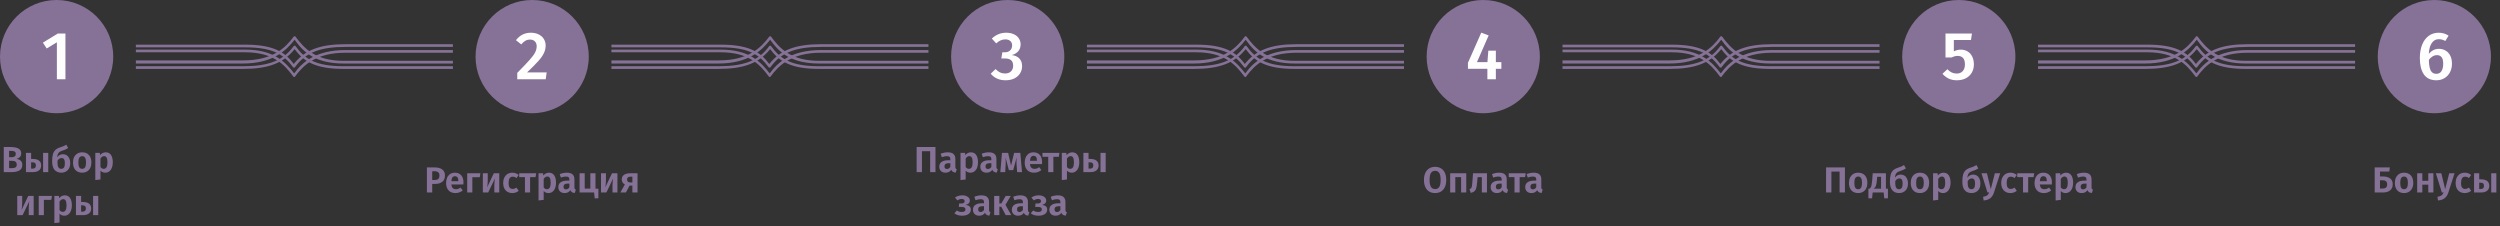 <svg width="1104" height="100" viewBox="0 0 1104 100" fill="none" xmlns="http://www.w3.org/2000/svg">
<rect x="0" y="0" width="1104" height="100" fill="#333333" stroke="none"/>
<circle cx="25" cy="25" r="25" fill="#867197"/>
<path d="M28.897 14.81V35H25.117V18.68L20.617 21.41L18.937 18.83L25.507 14.81H28.897Z" fill="#FEFEFE"/>
<circle cx="235" cy="25" r="25" fill="#867197"/>
<path d="M234.387 14.45C235.747 14.45 236.917 14.7 237.897 15.2C238.897 15.7 239.657 16.38 240.177 17.24C240.697 18.1 240.957 19.06 240.957 20.12C240.957 21.26 240.707 22.36 240.207 23.42C239.727 24.46 238.917 25.62 237.777 26.9C236.637 28.18 234.967 29.87 232.767 31.97H241.407L240.987 35H228.417V32.18C230.977 29.58 232.807 27.66 233.907 26.42C235.027 25.16 235.817 24.09 236.277 23.21C236.757 22.31 236.997 21.38 236.997 20.42C236.997 19.5 236.727 18.78 236.187 18.26C235.667 17.74 234.967 17.48 234.087 17.48C233.307 17.48 232.617 17.65 232.017 17.99C231.437 18.31 230.827 18.85 230.187 19.61L227.847 17.75C229.547 15.55 231.727 14.45 234.387 14.45Z" fill="#FEFEFE"/>
<circle cx="445" cy="25" r="25" fill="#867197"/>
<path d="M444.314 14.45C445.654 14.45 446.804 14.68 447.764 15.14C448.744 15.6 449.474 16.22 449.954 17C450.454 17.78 450.704 18.64 450.704 19.58C450.704 20.8 450.354 21.82 449.654 22.64C448.954 23.44 447.994 24 446.774 24.32C448.114 24.44 449.214 24.92 450.074 25.76C450.934 26.6 451.364 27.76 451.364 29.24C451.364 30.4 451.064 31.45 450.464 32.39C449.884 33.33 449.044 34.08 447.944 34.64C446.844 35.18 445.544 35.45 444.044 35.45C441.284 35.45 439.104 34.48 437.504 32.54L439.634 30.5C440.314 31.18 440.984 31.68 441.644 32C442.304 32.3 443.034 32.45 443.834 32.45C444.914 32.45 445.774 32.15 446.414 31.55C447.074 30.93 447.404 30.1 447.404 29.06C447.404 27.9 447.094 27.07 446.474 26.57C445.874 26.07 444.974 25.82 443.774 25.82H442.184L442.634 23.09H443.714C444.694 23.09 445.474 22.82 446.054 22.28C446.654 21.74 446.954 20.99 446.954 20.03C446.954 19.21 446.684 18.57 446.144 18.11C445.604 17.63 444.884 17.39 443.984 17.39C443.204 17.39 442.494 17.54 441.854 17.84C441.214 18.12 440.574 18.56 439.934 19.16L437.984 17.03C439.804 15.31 441.914 14.45 444.314 14.45Z" fill="#FEFEFE"/>
<circle cx="655" cy="25" r="25" fill="#867197"/>
<path d="M663.003 27.44V30.38H660.573V35H656.823V30.38H648.243V27.74L654.123 14.42L657.393 15.65L652.233 27.44H656.853L657.243 22.37H660.573V27.44H663.003Z" fill="#FEFEFE"/>
<circle cx="865" cy="25" r="25" fill="#867197"/>
<path d="M870.377 17.66H862.817V22.67C863.817 22.17 864.837 21.92 865.877 21.92C866.997 21.92 867.997 22.18 868.877 22.7C869.757 23.22 870.437 23.97 870.917 24.95C871.417 25.93 871.667 27.09 871.667 28.43C871.667 29.81 871.357 31.03 870.737 32.09C870.117 33.15 869.237 33.98 868.097 34.58C866.957 35.16 865.637 35.45 864.137 35.45C862.797 35.45 861.607 35.21 860.567 34.73C859.547 34.23 858.617 33.52 857.777 32.6L859.967 30.56C861.127 31.84 862.487 32.48 864.047 32.48C865.187 32.48 866.077 32.13 866.717 31.43C867.377 30.73 867.707 29.73 867.707 28.43C867.707 25.93 866.627 24.68 864.467 24.68C864.007 24.68 863.577 24.74 863.177 24.86C862.777 24.96 862.337 25.13 861.857 25.37H859.127V14.81H870.827L870.377 17.66Z" fill="#FEFEFE"/>
<circle cx="1075" cy="25" r="25" fill="#867197"/>
<path d="M1077.09 21.56C1078.15 21.56 1079.11 21.82 1079.97 22.34C1080.85 22.84 1081.54 23.59 1082.04 24.59C1082.54 25.57 1082.79 26.75 1082.79 28.13C1082.79 29.53 1082.5 30.79 1081.92 31.91C1081.34 33.01 1080.52 33.88 1079.46 34.52C1078.42 35.14 1077.23 35.45 1075.89 35.45C1073.41 35.45 1071.57 34.58 1070.37 32.84C1069.19 31.1 1068.6 28.71 1068.6 25.67C1068.6 23.43 1068.93 21.47 1069.59 19.79C1070.27 18.09 1071.23 16.78 1072.47 15.86C1073.73 14.92 1075.2 14.45 1076.88 14.45C1078.54 14.45 1080.01 14.88 1081.29 15.74L1079.85 18.11C1078.93 17.57 1077.96 17.3 1076.94 17.3C1075.66 17.3 1074.63 17.88 1073.85 19.04C1073.09 20.18 1072.66 21.76 1072.56 23.78C1073.78 22.3 1075.29 21.56 1077.09 21.56ZM1075.89 32.6C1076.89 32.6 1077.64 32.21 1078.14 31.43C1078.66 30.63 1078.92 29.55 1078.92 28.19C1078.92 26.81 1078.68 25.83 1078.2 25.25C1077.74 24.65 1077.06 24.35 1076.16 24.35C1075.48 24.35 1074.83 24.54 1074.21 24.92C1073.61 25.28 1073.07 25.78 1072.59 26.42C1072.63 28.6 1072.9 30.18 1073.4 31.16C1073.92 32.12 1074.75 32.6 1075.89 32.6Z" fill="#FEFEFE"/>
<path d="M7.332 70.144C8.079 70.283 8.681 70.555 9.14 70.96C9.609 71.355 9.844 71.963 9.844 72.784C9.844 73.947 9.428 74.773 8.596 75.264C7.764 75.755 6.607 76 5.124 76H1.668V64.928H4.692C6.207 64.928 7.364 65.152 8.164 65.6C8.964 66.048 9.364 66.768 9.364 67.76C9.364 68.411 9.167 68.939 8.772 69.344C8.388 69.739 7.908 70.005 7.332 70.144ZM4.02 66.624V69.424H5.172C5.748 69.424 6.191 69.307 6.5 69.072C6.809 68.827 6.964 68.459 6.964 67.968C6.964 67.477 6.799 67.131 6.468 66.928C6.137 66.725 5.62 66.624 4.916 66.624H4.02ZM5.14 74.256C5.876 74.256 6.436 74.149 6.82 73.936C7.204 73.712 7.396 73.296 7.396 72.688C7.396 71.579 6.713 71.024 5.348 71.024H4.02V74.256H5.14ZM14.296 70.176C15.64 70.176 16.621 70.427 17.24 70.928C17.869 71.419 18.184 72.139 18.184 73.088C18.184 74.037 17.853 74.763 17.192 75.264C16.541 75.755 15.693 76 14.648 76H11.464V67.52H13.736V70.176H14.296ZM19.032 67.52H21.304V76H19.032V67.52ZM14.424 74.464C15.373 74.464 15.848 73.995 15.848 73.056C15.848 72.587 15.73 72.24 15.496 72.016C15.261 71.792 14.856 71.68 14.28 71.68H13.736V74.464H14.424ZM27.83 68.096C28.438 68.096 28.982 68.251 29.462 68.56C29.942 68.869 30.32 69.323 30.598 69.92C30.875 70.507 31.014 71.205 31.014 72.016C31.014 72.891 30.849 73.648 30.518 74.288C30.187 74.917 29.723 75.403 29.126 75.744C28.529 76.085 27.835 76.256 27.046 76.256C25.808 76.256 24.827 75.845 24.102 75.024C23.387 74.192 23.03 72.939 23.03 71.264C23.03 70.037 23.131 69.029 23.334 68.24C23.537 67.451 23.883 66.805 24.374 66.304C24.875 65.792 25.574 65.392 26.47 65.104C27.12 64.901 27.633 64.72 28.006 64.56C28.39 64.389 28.806 64.165 29.254 63.888L30.102 65.376C29.729 65.611 29.334 65.824 28.918 66.016C28.502 66.208 27.995 66.395 27.398 66.576C26.918 66.736 26.534 66.923 26.246 67.136C25.968 67.339 25.744 67.627 25.574 68C25.414 68.363 25.302 68.859 25.238 69.488C25.857 68.56 26.721 68.096 27.83 68.096ZM27.03 74.56C27.531 74.56 27.926 74.379 28.214 74.016C28.502 73.643 28.646 73.003 28.646 72.096C28.646 71.253 28.523 70.661 28.278 70.32C28.043 69.968 27.691 69.792 27.222 69.792C26.859 69.792 26.518 69.893 26.198 70.096C25.878 70.288 25.611 70.581 25.398 70.976V72.048C25.398 72.88 25.542 73.509 25.83 73.936C26.118 74.352 26.518 74.56 27.03 74.56ZM36.313 67.264C37.582 67.264 38.574 67.664 39.289 68.464C40.004 69.253 40.361 70.352 40.361 71.76C40.361 72.656 40.196 73.445 39.865 74.128C39.545 74.8 39.076 75.323 38.457 75.696C37.849 76.069 37.129 76.256 36.297 76.256C35.028 76.256 34.03 75.861 33.305 75.072C32.59 74.272 32.233 73.168 32.233 71.76C32.233 70.864 32.393 70.08 32.713 69.408C33.044 68.725 33.513 68.197 34.121 67.824C34.74 67.451 35.47 67.264 36.313 67.264ZM36.313 68.96C35.737 68.96 35.305 69.189 35.017 69.648C34.74 70.096 34.601 70.8 34.601 71.76C34.601 72.72 34.74 73.429 35.017 73.888C35.305 74.336 35.732 74.56 36.297 74.56C36.862 74.56 37.284 74.336 37.561 73.888C37.849 73.429 37.993 72.72 37.993 71.76C37.993 70.8 37.854 70.096 37.577 69.648C37.3 69.189 36.878 68.96 36.313 68.96ZM46.665 67.264C47.731 67.264 48.521 67.659 49.033 68.448C49.555 69.227 49.817 70.325 49.817 71.744C49.817 72.608 49.683 73.381 49.417 74.064C49.15 74.747 48.761 75.285 48.249 75.68C47.747 76.064 47.15 76.256 46.457 76.256C45.593 76.256 44.894 75.952 44.361 75.344V79.264L42.089 79.52V67.52H44.089L44.201 68.512C44.521 68.096 44.894 67.787 45.321 67.584C45.758 67.371 46.206 67.264 46.665 67.264ZM45.785 74.56C46.894 74.56 47.449 73.627 47.449 71.76C47.449 70.736 47.326 70.011 47.081 69.584C46.835 69.157 46.462 68.944 45.961 68.944C45.641 68.944 45.342 69.045 45.065 69.248C44.798 69.44 44.563 69.701 44.361 70.032V73.728C44.723 74.283 45.198 74.56 45.785 74.56ZM14.868 95H12.692V91.784C12.692 91.176 12.724 90.6 12.788 90.056C12.852 89.512 12.921 89.08 12.996 88.76L9.988 95H7.62V86.52H9.796V89.768C9.796 90.344 9.764 90.915 9.7 91.48C9.647 92.035 9.583 92.461 9.508 92.76L12.468 86.52H14.868V95ZM19.376 95H17.104V86.52H22.928L22.656 88.264H19.376V95ZM28.587 86.264C29.653 86.264 30.443 86.659 30.955 87.448C31.477 88.227 31.739 89.325 31.739 90.744C31.739 91.608 31.605 92.381 31.339 93.064C31.072 93.747 30.683 94.285 30.171 94.68C29.669 95.064 29.072 95.256 28.379 95.256C27.515 95.256 26.816 94.952 26.283 94.344V98.264L24.011 98.52V86.52H26.011L26.123 87.512C26.443 87.096 26.816 86.787 27.243 86.584C27.68 86.371 28.128 86.264 28.587 86.264ZM27.707 93.56C28.816 93.56 29.371 92.627 29.371 90.76C29.371 89.736 29.248 89.011 29.003 88.584C28.757 88.157 28.384 87.944 27.883 87.944C27.563 87.944 27.264 88.045 26.987 88.248C26.72 88.44 26.485 88.701 26.283 89.032V92.728C26.645 93.283 27.12 93.56 27.707 93.56ZM36.374 89.176C37.718 89.176 38.699 89.427 39.318 89.928C39.947 90.419 40.262 91.139 40.262 92.088C40.262 93.037 39.931 93.763 39.27 94.264C38.619 94.755 37.771 95 36.726 95H33.542V86.52H35.814V89.176H36.374ZM41.11 86.52H43.382V95H41.11V86.52ZM36.502 93.464C37.451 93.464 37.926 92.995 37.926 92.056C37.926 91.587 37.809 91.24 37.574 91.016C37.339 90.792 36.934 90.68 36.358 90.68H35.814V93.464H36.502Z" fill="#867197"/>
<path d="M191.944 73.928C193.384 73.928 194.498 74.227 195.288 74.824C196.088 75.421 196.488 76.312 196.488 77.496C196.488 78.733 196.093 79.667 195.304 80.296C194.514 80.915 193.458 81.224 192.136 81.224H190.872V85H188.52V73.928H191.944ZM191.944 79.496C192.626 79.496 193.149 79.341 193.512 79.032C193.874 78.723 194.056 78.211 194.056 77.496C194.056 76.248 193.341 75.624 191.912 75.624H190.872V79.496H191.944ZM204.671 80.568C204.671 80.675 204.655 80.968 204.623 81.448H199.327C199.401 82.216 199.609 82.76 199.951 83.08C200.292 83.4 200.756 83.56 201.343 83.56C201.705 83.56 202.047 83.501 202.367 83.384C202.687 83.267 203.033 83.08 203.407 82.824L204.351 84.104C203.401 84.872 202.329 85.256 201.135 85.256C199.801 85.256 198.777 84.856 198.063 84.056C197.348 83.256 196.991 82.173 196.991 80.808C196.991 79.944 197.14 79.171 197.439 78.488C197.748 77.795 198.191 77.251 198.767 76.856C199.353 76.461 200.047 76.264 200.847 76.264C202.052 76.264 202.991 76.643 203.663 77.4C204.335 78.157 204.671 79.213 204.671 80.568ZM202.415 79.928C202.415 78.52 201.908 77.816 200.895 77.816C200.425 77.816 200.057 77.992 199.791 78.344C199.535 78.685 199.38 79.245 199.327 80.024H202.415V79.928ZM208.587 85H206.315V76.52H212.139L211.867 78.264H208.587V85ZM220.47 85H218.294V81.784C218.294 81.176 218.326 80.6 218.39 80.056C218.454 79.512 218.523 79.08 218.598 78.76L215.59 85H213.222V76.52H215.398V79.768C215.398 80.344 215.366 80.915 215.302 81.48C215.248 82.035 215.184 82.461 215.11 82.76L218.07 76.52H220.47V85ZM226.242 76.264C226.807 76.264 227.314 76.349 227.762 76.52C228.221 76.68 228.653 76.936 229.058 77.288L228.066 78.632C227.789 78.419 227.517 78.264 227.25 78.168C226.994 78.072 226.711 78.024 226.402 78.024C225.197 78.024 224.594 78.952 224.594 80.808C224.594 81.747 224.749 82.419 225.058 82.824C225.367 83.229 225.81 83.432 226.386 83.432C226.685 83.432 226.957 83.389 227.202 83.304C227.447 83.208 227.735 83.053 228.066 82.84L229.058 84.264C228.247 84.925 227.319 85.256 226.274 85.256C225.442 85.256 224.717 85.075 224.098 84.712C223.49 84.349 223.021 83.837 222.69 83.176C222.359 82.504 222.194 81.72 222.194 80.824C222.194 79.928 222.359 79.139 222.69 78.456C223.021 77.763 223.49 77.224 224.098 76.84C224.717 76.456 225.431 76.264 226.242 76.264ZM236.779 76.52L236.491 78.232H234.091V85H231.819V78.232H229.275V76.52H236.779ZM242.391 76.264C243.458 76.264 244.247 76.659 244.759 77.448C245.282 78.227 245.543 79.325 245.543 80.744C245.543 81.608 245.41 82.381 245.143 83.064C244.877 83.747 244.487 84.285 243.975 84.68C243.474 85.064 242.877 85.256 242.183 85.256C241.319 85.256 240.621 84.952 240.087 84.344V88.264L237.815 88.52V76.52H239.815L239.927 77.512C240.247 77.096 240.621 76.787 241.047 76.584C241.485 76.371 241.933 76.264 242.391 76.264ZM241.511 83.56C242.621 83.56 243.175 82.627 243.175 80.76C243.175 79.736 243.053 79.011 242.807 78.584C242.562 78.157 242.189 77.944 241.687 77.944C241.367 77.944 241.069 78.045 240.791 78.248C240.525 78.44 240.29 78.701 240.087 79.032V82.728C240.45 83.283 240.925 83.56 241.511 83.56ZM253.67 82.648C253.67 82.979 253.718 83.224 253.814 83.384C253.91 83.533 254.07 83.645 254.294 83.72L253.814 85.224C253.313 85.181 252.902 85.064 252.582 84.872C252.273 84.68 252.033 84.381 251.862 83.976C251.308 84.829 250.46 85.256 249.318 85.256C248.476 85.256 247.804 85.016 247.302 84.536C246.812 84.045 246.566 83.411 246.566 82.632C246.566 81.704 246.902 80.995 247.574 80.504C248.246 80.013 249.212 79.768 250.47 79.768H251.446V79.352C251.446 78.829 251.329 78.467 251.094 78.264C250.86 78.061 250.47 77.96 249.926 77.96C249.329 77.96 248.582 78.109 247.686 78.408L247.174 76.888C248.23 76.472 249.276 76.264 250.31 76.264C251.462 76.264 252.31 76.515 252.854 77.016C253.398 77.507 253.67 78.243 253.67 79.224V82.648ZM249.942 83.624C250.582 83.624 251.084 83.309 251.446 82.68V81.064H250.694C249.468 81.064 248.854 81.523 248.854 82.44C248.854 82.813 248.945 83.107 249.126 83.32C249.318 83.523 249.59 83.624 249.942 83.624ZM262.964 83.304H264.244V87.592H262.628L262.356 85H255.94V76.52H258.212V83.288H260.692V76.52H262.964V83.304ZM272.657 85H270.481V81.784C270.481 81.176 270.513 80.6 270.577 80.056C270.641 79.512 270.71 79.08 270.785 78.76L267.777 85H265.409V76.52H267.585V79.768C267.585 80.344 267.553 80.915 267.489 81.48C267.436 82.035 267.372 82.461 267.297 82.76L270.257 76.52H272.657V85ZM281.533 76.52V85H279.261V81.976H278.013L276.397 85H273.949L275.933 81.448C275.027 80.989 274.573 80.253 274.573 79.24C274.573 78.344 274.899 77.667 275.549 77.208C276.211 76.749 277.16 76.52 278.397 76.52H281.533ZM279.261 80.568V78.024H278.381C277.4 78.024 276.909 78.435 276.909 79.256C276.909 80.131 277.384 80.568 278.333 80.568H279.261Z" fill="#867197"/>
<path d="M413.105 64.928V76H410.753V66.768H407.137V76H404.785V64.928H413.105ZM421.889 73.648C421.889 73.979 421.937 74.224 422.033 74.384C422.129 74.533 422.289 74.645 422.513 74.72L422.033 76.224C421.532 76.181 421.121 76.064 420.801 75.872C420.492 75.68 420.252 75.381 420.081 74.976C419.526 75.829 418.678 76.256 417.537 76.256C416.694 76.256 416.022 76.016 415.521 75.536C415.03 75.045 414.785 74.411 414.785 73.632C414.785 72.704 415.121 71.995 415.793 71.504C416.465 71.013 417.43 70.768 418.689 70.768H419.665V70.352C419.665 69.829 419.548 69.467 419.313 69.264C419.078 69.061 418.689 68.96 418.145 68.96C417.548 68.96 416.801 69.109 415.905 69.408L415.393 67.888C416.449 67.472 417.494 67.264 418.529 67.264C419.681 67.264 420.529 67.515 421.073 68.016C421.617 68.507 421.889 69.243 421.889 70.224V73.648ZM418.161 74.624C418.801 74.624 419.302 74.309 419.665 73.68V72.064H418.913C417.686 72.064 417.073 72.523 417.073 73.44C417.073 73.813 417.164 74.107 417.345 74.32C417.537 74.523 417.809 74.624 418.161 74.624ZM428.735 67.264C429.802 67.264 430.591 67.659 431.103 68.448C431.626 69.227 431.887 70.325 431.887 71.744C431.887 72.608 431.754 73.381 431.487 74.064C431.22 74.747 430.831 75.285 430.319 75.68C429.818 76.064 429.22 76.256 428.527 76.256C427.663 76.256 426.964 75.952 426.431 75.344V79.264L424.159 79.52V67.52H426.159L426.271 68.512C426.591 68.096 426.964 67.787 427.391 67.584C427.828 67.371 428.276 67.264 428.735 67.264ZM427.855 74.56C428.964 74.56 429.519 73.627 429.519 71.76C429.519 70.736 429.396 70.011 429.151 69.584C428.906 69.157 428.532 68.944 428.031 68.944C427.711 68.944 427.412 69.045 427.135 69.248C426.868 69.44 426.634 69.701 426.431 70.032V73.728C426.794 74.283 427.268 74.56 427.855 74.56ZM440.014 73.648C440.014 73.979 440.062 74.224 440.158 74.384C440.254 74.533 440.414 74.645 440.638 74.72L440.158 76.224C439.657 76.181 439.246 76.064 438.926 75.872C438.617 75.68 438.377 75.381 438.206 74.976C437.651 75.829 436.803 76.256 435.662 76.256C434.819 76.256 434.147 76.016 433.646 75.536C433.155 75.045 432.91 74.411 432.91 73.632C432.91 72.704 433.246 71.995 433.918 71.504C434.59 71.013 435.555 70.768 436.814 70.768H437.79V70.352C437.79 69.829 437.673 69.467 437.438 69.264C437.203 69.061 436.814 68.96 436.27 68.96C435.673 68.96 434.926 69.109 434.03 69.408L433.518 67.888C434.574 67.472 435.619 67.264 436.654 67.264C437.806 67.264 438.654 67.515 439.198 68.016C439.742 68.507 440.014 69.243 440.014 70.224V73.648ZM436.286 74.624C436.926 74.624 437.427 74.309 437.79 73.68V72.064H437.038C435.811 72.064 435.198 72.523 435.198 73.44C435.198 73.813 435.289 74.107 435.47 74.32C435.662 74.523 435.934 74.624 436.286 74.624ZM451.324 76H449.164L448.924 72.736C448.892 72.267 448.876 71.819 448.876 71.392C448.876 71.093 448.897 70.475 448.94 69.536L447.436 75.12H445.5L444.06 69.552C444.103 70.107 444.124 70.709 444.124 71.36C444.124 71.669 444.113 72.123 444.092 72.72L443.9 76H441.74L442.476 67.52H445.196L446.476 73.136L447.836 67.52H450.572L451.324 76ZM460.186 71.568C460.186 71.675 460.17 71.968 460.138 72.448H454.842C454.917 73.216 455.125 73.76 455.466 74.08C455.808 74.4 456.272 74.56 456.858 74.56C457.221 74.56 457.562 74.501 457.882 74.384C458.202 74.267 458.549 74.08 458.922 73.824L459.866 75.104C458.917 75.872 457.845 76.256 456.65 76.256C455.317 76.256 454.293 75.856 453.578 75.056C452.864 74.256 452.506 73.173 452.506 71.808C452.506 70.944 452.656 70.171 452.954 69.488C453.264 68.795 453.706 68.251 454.282 67.856C454.869 67.461 455.562 67.264 456.362 67.264C457.568 67.264 458.506 67.643 459.178 68.4C459.85 69.157 460.186 70.213 460.186 71.568ZM457.93 70.928C457.93 69.52 457.424 68.816 456.41 68.816C455.941 68.816 455.573 68.992 455.306 69.344C455.05 69.685 454.896 70.245 454.842 71.024H457.93V70.928ZM467.857 67.52L467.569 69.232H465.169V76H462.897V69.232H460.353V67.52H467.857ZM473.469 67.264C474.536 67.264 475.325 67.659 475.837 68.448C476.36 69.227 476.621 70.325 476.621 71.744C476.621 72.608 476.488 73.381 476.221 74.064C475.955 74.747 475.565 75.285 475.053 75.68C474.552 76.064 473.955 76.256 473.261 76.256C472.397 76.256 471.699 75.952 471.165 75.344V79.264L468.893 79.52V67.52H470.893L471.005 68.512C471.325 68.096 471.699 67.787 472.125 67.584C472.563 67.371 473.011 67.264 473.469 67.264ZM472.589 74.56C473.699 74.56 474.253 73.627 474.253 71.76C474.253 70.736 474.131 70.011 473.885 69.584C473.64 69.157 473.267 68.944 472.765 68.944C472.445 68.944 472.147 69.045 471.869 69.248C471.603 69.44 471.368 69.701 471.165 70.032V73.728C471.528 74.283 472.003 74.56 472.589 74.56ZM481.257 70.176C482.601 70.176 483.582 70.427 484.201 70.928C484.83 71.419 485.145 72.139 485.145 73.088C485.145 74.037 484.814 74.763 484.153 75.264C483.502 75.755 482.654 76 481.609 76H478.425V67.52H480.697V70.176H481.257ZM485.993 67.52H488.265V76H485.993V67.52ZM481.385 74.464C482.334 74.464 482.809 73.995 482.809 73.056C482.809 72.587 482.691 72.24 482.457 72.016C482.222 71.792 481.817 71.68 481.241 71.68H480.697V74.464H481.385ZM425.032 86.264C425.949 86.264 426.717 86.477 427.336 86.904C427.965 87.32 428.28 87.885 428.28 88.6C428.28 89.08 428.13 89.475 427.832 89.784C427.533 90.093 427.074 90.323 426.456 90.472C427.213 90.589 427.778 90.813 428.152 91.144C428.525 91.464 428.712 91.928 428.712 92.536C428.712 93.421 428.354 94.099 427.64 94.568C426.936 95.027 426.008 95.256 424.856 95.256C423.501 95.256 422.365 94.909 421.448 94.216L422.536 92.936C422.92 93.181 423.277 93.357 423.608 93.464C423.949 93.56 424.338 93.608 424.776 93.608C425.821 93.608 426.344 93.219 426.344 92.44C426.344 92.067 426.2 91.8 425.912 91.64C425.634 91.469 425.229 91.384 424.696 91.384H423.416L423.56 89.864H424.52C424.978 89.864 425.336 89.779 425.592 89.608C425.848 89.427 425.976 89.16 425.976 88.808C425.976 88.488 425.858 88.253 425.624 88.104C425.4 87.944 425.096 87.864 424.712 87.864C424.328 87.864 423.986 87.917 423.688 88.024C423.4 88.12 423.096 88.269 422.776 88.472L421.72 87.24C422.189 86.909 422.69 86.664 423.224 86.504C423.757 86.344 424.36 86.264 425.032 86.264ZM436.764 92.648C436.764 92.979 436.812 93.224 436.908 93.384C437.004 93.533 437.164 93.645 437.388 93.72L436.908 95.224C436.407 95.181 435.996 95.064 435.676 94.872C435.367 94.68 435.127 94.381 434.956 93.976C434.401 94.829 433.553 95.256 432.412 95.256C431.569 95.256 430.897 95.016 430.396 94.536C429.905 94.045 429.66 93.411 429.66 92.632C429.66 91.704 429.996 90.995 430.668 90.504C431.34 90.013 432.305 89.768 433.564 89.768H434.54V89.352C434.54 88.829 434.423 88.467 434.188 88.264C433.953 88.061 433.564 87.96 433.02 87.96C432.423 87.96 431.676 88.109 430.78 88.408L430.268 86.888C431.324 86.472 432.369 86.264 433.404 86.264C434.556 86.264 435.404 86.515 435.948 87.016C436.492 87.507 436.764 88.243 436.764 89.224V92.648ZM433.036 93.624C433.676 93.624 434.177 93.309 434.54 92.68V91.064H433.788C432.561 91.064 431.948 91.523 431.948 92.44C431.948 92.813 432.039 93.107 432.22 93.32C432.412 93.523 432.684 93.624 433.036 93.624ZM446.346 86.52L444.01 90.456L446.57 95H444.122L442.154 91.288H441.306V95H439.034V86.52H441.306V89.848H442.202L444.106 86.52H446.346ZM453.936 92.648C453.936 92.979 453.984 93.224 454.08 93.384C454.176 93.533 454.336 93.645 454.56 93.72L454.08 95.224C453.579 95.181 453.168 95.064 452.848 94.872C452.539 94.68 452.299 94.381 452.128 93.976C451.573 94.829 450.725 95.256 449.584 95.256C448.741 95.256 448.069 95.016 447.568 94.536C447.077 94.045 446.832 93.411 446.832 92.632C446.832 91.704 447.168 90.995 447.84 90.504C448.512 90.013 449.477 89.768 450.736 89.768H451.712V89.352C451.712 88.829 451.595 88.467 451.36 88.264C451.125 88.061 450.736 87.96 450.192 87.96C449.595 87.96 448.848 88.109 447.952 88.408L447.44 86.888C448.496 86.472 449.541 86.264 450.576 86.264C451.728 86.264 452.576 86.515 453.12 87.016C453.664 87.507 453.936 88.243 453.936 89.224V92.648ZM450.208 93.624C450.848 93.624 451.349 93.309 451.712 92.68V91.064H450.96C449.733 91.064 449.12 91.523 449.12 92.44C449.12 92.813 449.211 93.107 449.392 93.32C449.584 93.523 449.856 93.624 450.208 93.624ZM458.766 86.264C459.683 86.264 460.451 86.477 461.07 86.904C461.699 87.32 462.014 87.885 462.014 88.6C462.014 89.08 461.865 89.475 461.566 89.784C461.267 90.093 460.809 90.323 460.19 90.472C460.947 90.589 461.513 90.813 461.886 91.144C462.259 91.464 462.446 91.928 462.446 92.536C462.446 93.421 462.089 94.099 461.374 94.568C460.67 95.027 459.742 95.256 458.59 95.256C457.235 95.256 456.099 94.909 455.182 94.216L456.27 92.936C456.654 93.181 457.011 93.357 457.342 93.464C457.683 93.56 458.073 93.608 458.51 93.608C459.555 93.608 460.078 93.219 460.078 92.44C460.078 92.067 459.934 91.8 459.646 91.64C459.369 91.469 458.963 91.384 458.43 91.384H457.15L457.294 89.864H458.254C458.713 89.864 459.07 89.779 459.326 89.608C459.582 89.427 459.71 89.16 459.71 88.808C459.71 88.488 459.593 88.253 459.358 88.104C459.134 87.944 458.83 87.864 458.446 87.864C458.062 87.864 457.721 87.917 457.422 88.024C457.134 88.12 456.83 88.269 456.51 88.472L455.454 87.24C455.923 86.909 456.425 86.664 456.958 86.504C457.491 86.344 458.094 86.264 458.766 86.264ZM470.498 92.648C470.498 92.979 470.546 93.224 470.642 93.384C470.738 93.533 470.898 93.645 471.122 93.72L470.642 95.224C470.141 95.181 469.73 95.064 469.41 94.872C469.101 94.68 468.861 94.381 468.69 93.976C468.136 94.829 467.288 95.256 466.146 95.256C465.304 95.256 464.632 95.016 464.13 94.536C463.64 94.045 463.394 93.411 463.394 92.632C463.394 91.704 463.73 90.995 464.402 90.504C465.074 90.013 466.04 89.768 467.298 89.768H468.274V89.352C468.274 88.829 468.157 88.467 467.922 88.264C467.688 88.061 467.298 87.96 466.754 87.96C466.157 87.96 465.41 88.109 464.514 88.408L464.002 86.888C465.058 86.472 466.104 86.264 467.138 86.264C468.29 86.264 469.138 86.515 469.682 87.016C470.226 87.507 470.498 88.243 470.498 89.224V92.648ZM466.77 93.624C467.41 93.624 467.912 93.309 468.274 92.68V91.064H467.522C466.296 91.064 465.682 91.523 465.682 92.44C465.682 92.813 465.773 93.107 465.954 93.32C466.146 93.523 466.418 93.624 466.77 93.624Z" fill="#867197"/>
<path d="M633.747 73.672C634.76 73.672 635.635 73.901 636.371 74.36C637.107 74.808 637.672 75.464 638.067 76.328C638.462 77.192 638.659 78.237 638.659 79.464C638.659 80.669 638.462 81.709 638.067 82.584C637.672 83.448 637.107 84.109 636.371 84.568C635.635 85.027 634.76 85.256 633.747 85.256C632.734 85.256 631.854 85.032 631.107 84.584C630.371 84.125 629.806 83.464 629.411 82.6C629.016 81.725 628.819 80.68 628.819 79.464C628.819 78.269 629.016 77.24 629.411 76.376C629.816 75.501 630.387 74.835 631.123 74.376C631.87 73.907 632.744 73.672 633.747 73.672ZM633.747 75.432C632.936 75.432 632.323 75.752 631.907 76.392C631.502 77.032 631.299 78.056 631.299 79.464C631.299 80.872 631.507 81.896 631.923 82.536C632.339 83.176 632.947 83.496 633.747 83.496C634.558 83.496 635.166 83.181 635.571 82.552C635.976 81.912 636.179 80.883 636.179 79.464C636.179 78.045 635.976 77.021 635.571 76.392C635.166 75.752 634.558 75.432 633.747 75.432ZM645.225 85V78.232H642.665V85H640.393V76.52H647.497V85H645.225ZM656.649 76.52V85H654.377V78.216H652.505L652.329 80.28C652.223 81.496 652.089 82.408 651.929 83.016C651.78 83.613 651.519 84.083 651.145 84.424C650.783 84.755 650.228 85.011 649.481 85.192L648.937 83.528C649.289 83.379 649.54 83.213 649.689 83.032C649.839 82.84 649.945 82.547 650.009 82.152C650.084 81.757 650.153 81.085 650.217 80.136L650.489 76.52H656.649ZM665.373 82.648C665.373 82.979 665.421 83.224 665.517 83.384C665.613 83.533 665.773 83.645 665.997 83.72L665.517 85.224C665.016 85.181 664.605 85.064 664.285 84.872C663.976 84.68 663.736 84.381 663.565 83.976C663.011 84.829 662.163 85.256 661.021 85.256C660.179 85.256 659.507 85.016 659.005 84.536C658.515 84.045 658.269 83.411 658.269 82.632C658.269 81.704 658.605 80.995 659.277 80.504C659.949 80.013 660.915 79.768 662.173 79.768H663.149V79.352C663.149 78.829 663.032 78.467 662.797 78.264C662.563 78.061 662.173 77.96 661.629 77.96C661.032 77.96 660.285 78.109 659.389 78.408L658.877 76.888C659.933 76.472 660.979 76.264 662.013 76.264C663.165 76.264 664.013 76.515 664.557 77.016C665.101 77.507 665.373 78.243 665.373 79.224V82.648ZM661.645 83.624C662.285 83.624 662.787 83.309 663.149 82.68V81.064H662.397C661.171 81.064 660.557 81.523 660.557 82.44C660.557 82.813 660.648 83.107 660.829 83.32C661.021 83.523 661.293 83.624 661.645 83.624ZM673.763 76.52L673.475 78.232H671.075V85H668.803V78.232H666.259V76.52H673.763ZM680.639 82.648C680.639 82.979 680.687 83.224 680.783 83.384C680.879 83.533 681.039 83.645 681.263 83.72L680.783 85.224C680.282 85.181 679.871 85.064 679.551 84.872C679.242 84.68 679.002 84.381 678.831 83.976C678.276 84.829 677.428 85.256 676.287 85.256C675.444 85.256 674.772 85.016 674.271 84.536C673.78 84.045 673.535 83.411 673.535 82.632C673.535 81.704 673.871 80.995 674.543 80.504C675.215 80.013 676.18 79.768 677.439 79.768H678.415V79.352C678.415 78.829 678.298 78.467 678.063 78.264C677.828 78.061 677.439 77.96 676.895 77.96C676.298 77.96 675.551 78.109 674.655 78.408L674.143 76.888C675.199 76.472 676.244 76.264 677.279 76.264C678.431 76.264 679.279 76.515 679.823 77.016C680.367 77.507 680.639 78.243 680.639 79.224V82.648ZM676.911 83.624C677.551 83.624 678.052 83.309 678.415 82.68V81.064H677.663C676.436 81.064 675.823 81.523 675.823 82.44C675.823 82.813 675.914 83.107 676.095 83.32C676.287 83.523 676.559 83.624 676.911 83.624Z" fill="#867197"/>
<path d="M814.715 73.928V85H812.363V75.768H808.747V85H806.395V73.928H814.715ZM820.586 76.264C821.856 76.264 822.848 76.664 823.562 77.464C824.277 78.253 824.634 79.352 824.634 80.76C824.634 81.656 824.469 82.445 824.138 83.128C823.818 83.8 823.349 84.323 822.73 84.696C822.122 85.069 821.402 85.256 820.57 85.256C819.301 85.256 818.304 84.861 817.578 84.072C816.864 83.272 816.506 82.168 816.506 80.76C816.506 79.864 816.666 79.08 816.986 78.408C817.317 77.725 817.786 77.197 818.394 76.824C819.013 76.451 819.744 76.264 820.586 76.264ZM820.586 77.96C820.01 77.96 819.578 78.189 819.29 78.648C819.013 79.096 818.874 79.8 818.874 80.76C818.874 81.72 819.013 82.429 819.29 82.888C819.578 83.336 820.005 83.56 820.57 83.56C821.136 83.56 821.557 83.336 821.834 82.888C822.122 82.429 822.266 81.72 822.266 80.76C822.266 79.8 822.128 79.096 821.85 78.648C821.573 78.189 821.152 77.96 820.586 77.96ZM833.71 83.304V87.592H832.094L831.822 85H826.974L826.702 87.592H825.086V83.304H825.63C825.833 83.155 825.998 82.973 826.126 82.76C826.265 82.547 826.387 82.184 826.494 81.672C826.601 81.16 826.691 80.424 826.766 79.464L826.99 76.52H832.814V83.304H833.71ZM830.67 78.072H828.958L828.862 79.24C828.787 80.136 828.691 80.845 828.574 81.368C828.467 81.88 828.318 82.285 828.126 82.584C827.945 82.872 827.694 83.112 827.374 83.304H830.67V78.072ZM839.385 77.096C839.993 77.096 840.537 77.251 841.017 77.56C841.497 77.869 841.875 78.323 842.153 78.92C842.43 79.507 842.569 80.205 842.569 81.016C842.569 81.891 842.403 82.648 842.073 83.288C841.742 83.917 841.278 84.403 840.681 84.744C840.083 85.085 839.39 85.256 838.601 85.256C837.363 85.256 836.382 84.845 835.657 84.024C834.942 83.192 834.585 81.939 834.585 80.264C834.585 79.037 834.686 78.029 834.889 77.24C835.091 76.451 835.438 75.805 835.929 75.304C836.43 74.792 837.129 74.392 838.025 74.104C838.675 73.901 839.187 73.72 839.561 73.56C839.945 73.389 840.361 73.165 840.809 72.888L841.657 74.376C841.283 74.611 840.889 74.824 840.473 75.016C840.057 75.208 839.55 75.395 838.953 75.576C838.473 75.736 838.089 75.923 837.801 76.136C837.523 76.339 837.299 76.627 837.129 77C836.969 77.363 836.857 77.859 836.793 78.488C837.411 77.56 838.275 77.096 839.385 77.096ZM838.585 83.56C839.086 83.56 839.481 83.379 839.769 83.016C840.057 82.643 840.201 82.003 840.201 81.096C840.201 80.253 840.078 79.661 839.833 79.32C839.598 78.968 839.246 78.792 838.777 78.792C838.414 78.792 838.073 78.893 837.753 79.096C837.433 79.288 837.166 79.581 836.953 79.976V81.048C836.953 81.88 837.097 82.509 837.385 82.936C837.673 83.352 838.073 83.56 838.585 83.56ZM847.868 76.264C849.137 76.264 850.129 76.664 850.844 77.464C851.558 78.253 851.916 79.352 851.916 80.76C851.916 81.656 851.75 82.445 851.42 83.128C851.1 83.8 850.63 84.323 850.012 84.696C849.404 85.069 848.684 85.256 847.852 85.256C846.582 85.256 845.585 84.861 844.86 84.072C844.145 83.272 843.788 82.168 843.788 80.76C843.788 79.864 843.948 79.08 844.268 78.408C844.598 77.725 845.068 77.197 845.676 76.824C846.294 76.451 847.025 76.264 847.868 76.264ZM847.868 77.96C847.292 77.96 846.86 78.189 846.572 78.648C846.294 79.096 846.156 79.8 846.156 80.76C846.156 81.72 846.294 82.429 846.572 82.888C846.86 83.336 847.286 83.56 847.852 83.56C848.417 83.56 848.838 83.336 849.116 82.888C849.404 82.429 849.548 81.72 849.548 80.76C849.548 79.8 849.409 79.096 849.132 78.648C848.854 78.189 848.433 77.96 847.868 77.96ZM858.219 76.264C859.286 76.264 860.075 76.659 860.587 77.448C861.11 78.227 861.371 79.325 861.371 80.744C861.371 81.608 861.238 82.381 860.971 83.064C860.705 83.747 860.315 84.285 859.803 84.68C859.302 85.064 858.705 85.256 858.011 85.256C857.147 85.256 856.449 84.952 855.915 84.344V88.264L853.643 88.52V76.52H855.643L855.755 77.512C856.075 77.096 856.449 76.787 856.875 76.584C857.313 76.371 857.761 76.264 858.219 76.264ZM857.339 83.56C858.449 83.56 859.003 82.627 859.003 80.76C859.003 79.736 858.881 79.011 858.635 78.584C858.39 78.157 858.017 77.944 857.515 77.944C857.195 77.944 856.897 78.045 856.619 78.248C856.353 78.44 856.118 78.701 855.915 79.032V82.728C856.278 83.283 856.753 83.56 857.339 83.56ZM871.369 77.096C871.977 77.096 872.521 77.251 873.001 77.56C873.481 77.869 873.86 78.323 874.137 78.92C874.414 79.507 874.553 80.205 874.553 81.016C874.553 81.891 874.388 82.648 874.057 83.288C873.726 83.917 873.262 84.403 872.665 84.744C872.068 85.085 871.374 85.256 870.585 85.256C869.348 85.256 868.366 84.845 867.641 84.024C866.926 83.192 866.569 81.939 866.569 80.264C866.569 79.037 866.67 78.029 866.873 77.24C867.076 76.451 867.422 75.805 867.913 75.304C868.414 74.792 869.113 74.392 870.009 74.104C870.66 73.901 871.172 73.72 871.545 73.56C871.929 73.389 872.345 73.165 872.793 72.888L873.641 74.376C873.268 74.611 872.873 74.824 872.457 75.016C872.041 75.208 871.534 75.395 870.937 75.576C870.457 75.736 870.073 75.923 869.785 76.136C869.508 76.339 869.284 76.627 869.113 77C868.953 77.363 868.841 77.859 868.777 78.488C869.396 77.56 870.26 77.096 871.369 77.096ZM870.569 83.56C871.07 83.56 871.465 83.379 871.753 83.016C872.041 82.643 872.185 82.003 872.185 81.096C872.185 80.253 872.062 79.661 871.817 79.32C871.582 78.968 871.23 78.792 870.761 78.792C870.398 78.792 870.057 78.893 869.737 79.096C869.417 79.288 869.15 79.581 868.937 79.976V81.048C868.937 81.88 869.081 82.509 869.369 82.936C869.657 83.352 870.057 83.56 870.569 83.56ZM880.543 85.016C880.201 86.093 879.663 86.925 878.927 87.512C878.201 88.099 877.215 88.435 875.967 88.52L875.727 86.888C876.537 86.781 877.129 86.589 877.503 86.312C877.887 86.035 878.201 85.597 878.447 85H877.663L875.023 76.52H877.439L879.135 83.528L880.927 76.52H883.279L880.543 85.016ZM887.789 76.264C888.354 76.264 888.861 76.349 889.309 76.52C889.767 76.68 890.199 76.936 890.605 77.288L889.613 78.632C889.335 78.419 889.063 78.264 888.797 78.168C888.541 78.072 888.258 78.024 887.949 78.024C886.743 78.024 886.141 78.952 886.141 80.808C886.141 81.747 886.295 82.419 886.605 82.824C886.914 83.229 887.357 83.432 887.933 83.432C888.231 83.432 888.503 83.389 888.749 83.304C888.994 83.208 889.282 83.053 889.613 82.84L890.605 84.264C889.794 84.925 888.866 85.256 887.821 85.256C886.989 85.256 886.263 85.075 885.645 84.712C885.037 84.349 884.567 83.837 884.237 83.176C883.906 82.504 883.741 81.72 883.741 80.824C883.741 79.928 883.906 79.139 884.237 78.456C884.567 77.763 885.037 77.224 885.645 76.84C886.263 76.456 886.978 76.264 887.789 76.264ZM898.325 76.52L898.037 78.232H895.637V85H893.365V78.232H890.821V76.52H898.325ZM906.124 80.568C906.124 80.675 906.108 80.968 906.076 81.448H900.78C900.855 82.216 901.063 82.76 901.404 83.08C901.745 83.4 902.209 83.56 902.796 83.56C903.159 83.56 903.5 83.501 903.82 83.384C904.14 83.267 904.487 83.08 904.86 82.824L905.804 84.104C904.855 84.872 903.783 85.256 902.588 85.256C901.255 85.256 900.231 84.856 899.516 84.056C898.801 83.256 898.444 82.173 898.444 80.808C898.444 79.944 898.593 79.171 898.892 78.488C899.201 77.795 899.644 77.251 900.22 76.856C900.807 76.461 901.5 76.264 902.3 76.264C903.505 76.264 904.444 76.643 905.116 77.4C905.788 78.157 906.124 79.213 906.124 80.568ZM903.868 79.928C903.868 78.52 903.361 77.816 902.348 77.816C901.879 77.816 901.511 77.992 901.244 78.344C900.988 78.685 900.833 79.245 900.78 80.024H903.868V79.928ZM912.344 76.264C913.411 76.264 914.2 76.659 914.712 77.448C915.235 78.227 915.496 79.325 915.496 80.744C915.496 81.608 915.363 82.381 915.096 83.064C914.83 83.747 914.44 84.285 913.928 84.68C913.427 85.064 912.83 85.256 912.136 85.256C911.272 85.256 910.574 84.952 910.04 84.344V88.264L907.768 88.52V76.52H909.768L909.88 77.512C910.2 77.096 910.574 76.787 911 76.584C911.438 76.371 911.886 76.264 912.344 76.264ZM911.464 83.56C912.574 83.56 913.128 82.627 913.128 80.76C913.128 79.736 913.006 79.011 912.76 78.584C912.515 78.157 912.142 77.944 911.64 77.944C911.32 77.944 911.022 78.045 910.744 78.248C910.478 78.44 910.243 78.701 910.04 79.032V82.728C910.403 83.283 910.878 83.56 911.464 83.56ZM923.623 82.648C923.623 82.979 923.671 83.224 923.767 83.384C923.863 83.533 924.023 83.645 924.247 83.72L923.767 85.224C923.266 85.181 922.855 85.064 922.535 84.872C922.226 84.68 921.986 84.381 921.815 83.976C921.261 84.829 920.413 85.256 919.271 85.256C918.429 85.256 917.757 85.016 917.255 84.536C916.765 84.045 916.519 83.411 916.519 82.632C916.519 81.704 916.855 80.995 917.527 80.504C918.199 80.013 919.165 79.768 920.423 79.768H921.399V79.352C921.399 78.829 921.282 78.467 921.047 78.264C920.813 78.061 920.423 77.96 919.879 77.96C919.282 77.96 918.535 78.109 917.639 78.408L917.127 76.888C918.183 76.472 919.229 76.264 920.263 76.264C921.415 76.264 922.263 76.515 922.807 77.016C923.351 77.507 923.623 78.243 923.623 79.224V82.648ZM919.895 83.624C920.535 83.624 921.037 83.309 921.399 82.68V81.064H920.647C919.421 81.064 918.807 81.523 918.807 82.44C918.807 82.813 918.898 83.107 919.079 83.32C919.271 83.523 919.543 83.624 919.895 83.624Z" fill="#867197"/>
<path d="M1052.28 77.928C1053.66 77.928 1054.73 78.221 1055.49 78.808C1056.25 79.384 1056.63 80.237 1056.63 81.368C1056.63 82.573 1056.23 83.48 1055.44 84.088C1054.67 84.696 1053.61 85 1052.29 85H1048.66V73.928H1055.36L1055.11 75.736H1051.01V77.928H1052.28ZM1052.16 83.256C1052.81 83.256 1053.31 83.112 1053.65 82.824C1053.99 82.525 1054.16 82.051 1054.16 81.4C1054.16 80.792 1053.99 80.339 1053.65 80.04C1053.31 79.741 1052.79 79.592 1052.1 79.592H1051.01V83.256H1052.16ZM1061.65 76.264C1062.92 76.264 1063.91 76.664 1064.62 77.464C1065.34 78.253 1065.7 79.352 1065.7 80.76C1065.7 81.656 1065.53 82.445 1065.2 83.128C1064.88 83.8 1064.41 84.323 1063.79 84.696C1063.18 85.069 1062.46 85.256 1061.63 85.256C1060.36 85.256 1059.37 84.861 1058.64 84.072C1057.93 83.272 1057.57 82.168 1057.57 80.76C1057.57 79.864 1057.73 79.08 1058.05 78.408C1058.38 77.725 1058.85 77.197 1059.46 76.824C1060.08 76.451 1060.81 76.264 1061.65 76.264ZM1061.65 77.96C1061.07 77.96 1060.64 78.189 1060.35 78.648C1060.08 79.096 1059.94 79.8 1059.94 80.76C1059.94 81.72 1060.08 82.429 1060.35 82.888C1060.64 83.336 1061.07 83.56 1061.63 83.56C1062.2 83.56 1062.62 83.336 1062.9 82.888C1063.18 82.429 1063.33 81.72 1063.33 80.76C1063.33 79.8 1063.19 79.096 1062.91 78.648C1062.64 78.189 1062.21 77.96 1061.65 77.96ZM1072.32 85V81.544H1069.7V85H1067.42V76.52H1069.7V79.832H1072.32V76.52H1074.59V85H1072.32ZM1081.2 85.016C1080.86 86.093 1080.32 86.925 1079.58 87.512C1078.86 88.099 1077.87 88.435 1076.62 88.52L1076.38 86.888C1077.19 86.781 1077.79 86.589 1078.16 86.312C1078.54 86.035 1078.86 85.597 1079.1 85H1078.32L1075.68 76.52H1078.09L1079.79 83.528L1081.58 76.52H1083.93L1081.2 85.016ZM1088.45 76.264C1089.01 76.264 1089.52 76.349 1089.97 76.52C1090.42 76.68 1090.86 76.936 1091.26 77.288L1090.27 78.632C1089.99 78.419 1089.72 78.264 1089.45 78.168C1089.2 78.072 1088.91 78.024 1088.61 78.024C1087.4 78.024 1086.8 78.952 1086.8 80.808C1086.8 81.747 1086.95 82.419 1087.26 82.824C1087.57 83.229 1088.01 83.432 1088.59 83.432C1088.89 83.432 1089.16 83.389 1089.41 83.304C1089.65 83.208 1089.94 83.053 1090.27 82.84L1091.26 84.264C1090.45 84.925 1089.52 85.256 1088.48 85.256C1087.65 85.256 1086.92 85.075 1086.3 84.712C1085.69 84.349 1085.22 83.837 1084.89 83.176C1084.56 82.504 1084.4 81.72 1084.4 80.824C1084.4 79.928 1084.56 79.139 1084.89 78.456C1085.22 77.763 1085.69 77.224 1086.3 76.84C1086.92 76.456 1087.63 76.264 1088.45 76.264ZM1095.38 79.176C1096.73 79.176 1097.71 79.427 1098.33 79.928C1098.96 80.419 1099.27 81.139 1099.27 82.088C1099.27 83.037 1098.94 83.763 1098.28 84.264C1097.63 84.755 1096.78 85 1095.73 85H1092.55V76.52H1094.82V79.176H1095.38ZM1100.12 76.52H1102.39V85H1100.12V76.52ZM1095.51 83.464C1096.46 83.464 1096.93 82.995 1096.93 82.056C1096.93 81.587 1096.82 81.24 1096.58 81.016C1096.35 80.792 1095.94 80.68 1095.37 80.68H1094.82V83.464H1095.51Z" fill="#867197"/>
<g clip-path="url(#clip0_1_9280)">
<path d="M129.906 34C130.094 34 130.283 34 130.283 33.802C134.06 28.645 139.726 23.289 152.568 23.289H1089.24C1089.62 23.289 1089.81 23.091 1089.81 22.694C1089.81 22.297 1089.62 22.099 1089.24 22.099H152.568C139.537 22.099 133.494 27.454 129.906 32.413C125.751 27.058 120.652 21.901 108.187 21.901H-829.433C-829.811 21.901 -830 22.099 -830 22.496C-830 22.892 -829.811 23.091 -829.433 23.091H108.187C120.652 23.091 125.562 28.446 129.528 33.802C129.528 33.802 129.717 34 129.906 34Z" fill="#867197"/>
<path d="M129.906 29.835C130.094 29.835 130.283 29.835 130.283 29.637C134.816 23.289 141.237 20.711 152.568 20.711H1089.24C1089.62 20.711 1089.81 20.512 1089.81 20.116C1089.81 19.719 1089.62 19.521 1089.24 19.521H152.568C141.237 19.521 134.627 22.099 129.717 28.248C125.751 22.893 120.652 19.719 108.187 19.719H-829.433C-829.811 19.719 -830 19.917 -830 20.314C-830 20.711 -829.811 20.909 -829.433 20.909H108.187C120.652 20.909 125.373 24.083 129.528 29.835C129.528 29.835 129.717 29.835 129.906 29.835Z" fill="#867197"/>
<path d="M151.813 28.05H1089.43C1089.81 28.05 1090 27.851 1090 27.455C1090 27.058 1089.81 26.86 1089.43 26.86H151.813C139.348 26.86 134.438 21.504 130.472 16.149C130.283 15.95 129.906 15.95 129.717 16.149C125.94 21.306 120.274 26.661 107.432 26.661H-829.433C-829.811 26.86 -830 27.058 -830 27.455C-830 27.851 -829.811 28.05 -829.433 28.05H107.243C120.274 28.05 126.317 22.496 130.094 17.537C134.06 23.091 139.16 28.05 151.813 28.05Z" fill="#867197"/>
<path d="M-829.433 30.43H107.243C118.574 30.43 125.184 27.851 130.094 21.702C134.249 27.256 139.348 30.43 151.813 30.43H1089.43C1089.81 30.43 1090 30.231 1090 29.835C1090 29.438 1089.81 29.24 1089.43 29.24H151.813C139.348 29.24 134.627 26.066 130.472 20.314C130.283 20.116 129.906 20.116 129.717 20.314C125.184 26.661 118.763 29.24 107.432 29.24H-829.433C-829.811 29.24 -830 29.438 -830 29.835C-830 30.231 -829.811 30.43 -829.433 30.43Z" fill="#867197"/>
</g>
<g clip-path="url(#clip1_1_9280)">
<path d="M339.906 34C340.094 34 340.283 34 340.283 33.802C344.06 28.645 349.726 23.289 362.568 23.289H1299.24C1299.62 23.289 1299.81 23.091 1299.81 22.694C1299.81 22.297 1299.62 22.099 1299.24 22.099H362.568C349.537 22.099 343.494 27.454 339.906 32.413C335.751 27.058 330.652 21.901 318.187 21.901H-619.433C-619.811 21.901 -620 22.099 -620 22.496C-620 22.892 -619.811 23.091 -619.433 23.091H318.187C330.652 23.091 335.562 28.446 339.528 33.802C339.528 33.802 339.717 34 339.906 34Z" fill="#867197"/>
<path d="M339.906 29.835C340.094 29.835 340.283 29.835 340.283 29.637C344.816 23.289 351.237 20.711 362.568 20.711H1299.24C1299.62 20.711 1299.81 20.512 1299.81 20.116C1299.81 19.719 1299.62 19.521 1299.24 19.521H362.568C351.237 19.521 344.627 22.099 339.717 28.248C335.751 22.893 330.652 19.719 318.187 19.719H-619.433C-619.811 19.719 -620 19.917 -620 20.314C-620 20.711 -619.811 20.909 -619.433 20.909H318.187C330.652 20.909 335.373 24.083 339.528 29.835C339.528 29.835 339.717 29.835 339.906 29.835Z" fill="#867197"/>
<path d="M361.813 28.05H1299.43C1299.81 28.05 1300 27.851 1300 27.455C1300 27.058 1299.81 26.86 1299.43 26.86H361.813C349.348 26.86 344.438 21.504 340.472 16.149C340.283 15.95 339.906 15.95 339.717 16.149C335.94 21.306 330.274 26.661 317.432 26.661H-619.433C-619.811 26.86 -620 27.058 -620 27.455C-620 27.851 -619.811 28.05 -619.433 28.05H317.243C330.274 28.05 336.317 22.496 340.094 17.537C344.06 23.091 349.16 28.05 361.813 28.05Z" fill="#867197"/>
<path d="M-619.433 30.43H317.243C328.574 30.43 335.184 27.851 340.094 21.702C344.249 27.256 349.348 30.43 361.813 30.43H1299.43C1299.81 30.43 1300 30.231 1300 29.835C1300 29.438 1299.81 29.24 1299.43 29.24H361.813C349.348 29.24 344.627 26.066 340.472 20.314C340.283 20.116 339.906 20.116 339.717 20.314C335.184 26.661 328.763 29.24 317.432 29.24H-619.433C-619.811 29.24 -620 29.438 -620 29.835C-620 30.231 -619.811 30.43 -619.433 30.43Z" fill="#867197"/>
</g>
<g clip-path="url(#clip2_1_9280)">
<path d="M549.906 34C550.094 34 550.283 34 550.283 33.802C554.06 28.645 559.726 23.289 572.568 23.289H1509.24C1509.62 23.289 1509.81 23.091 1509.81 22.694C1509.81 22.297 1509.62 22.099 1509.24 22.099H572.568C559.537 22.099 553.494 27.454 549.906 32.413C545.751 27.058 540.652 21.901 528.187 21.901H-409.433C-409.811 21.901 -410 22.099 -410 22.496C-410 22.892 -409.811 23.091 -409.433 23.091H528.187C540.652 23.091 545.562 28.446 549.528 33.802C549.528 33.802 549.717 34 549.906 34Z" fill="#867197"/>
<path d="M549.906 29.835C550.094 29.835 550.283 29.835 550.283 29.637C554.816 23.289 561.237 20.711 572.568 20.711H1509.24C1509.62 20.711 1509.81 20.512 1509.81 20.116C1509.81 19.719 1509.62 19.521 1509.24 19.521H572.568C561.237 19.521 554.627 22.099 549.717 28.248C545.751 22.893 540.652 19.719 528.187 19.719H-409.433C-409.811 19.719 -410 19.917 -410 20.314C-410 20.711 -409.811 20.909 -409.433 20.909H528.187C540.652 20.909 545.373 24.083 549.528 29.835C549.528 29.835 549.717 29.835 549.906 29.835Z" fill="#867197"/>
<path d="M571.813 28.05H1509.43C1509.81 28.05 1510 27.851 1510 27.455C1510 27.058 1509.81 26.86 1509.43 26.86H571.813C559.348 26.86 554.438 21.504 550.472 16.149C550.283 15.95 549.906 15.95 549.717 16.149C545.94 21.306 540.274 26.661 527.432 26.661H-409.433C-409.811 26.86 -410 27.058 -410 27.455C-410 27.851 -409.811 28.05 -409.433 28.05H527.243C540.274 28.05 546.317 22.496 550.094 17.537C554.06 23.091 559.16 28.05 571.813 28.05Z" fill="#867197"/>
<path d="M-409.433 30.43H527.243C538.574 30.43 545.184 27.851 550.094 21.702C554.249 27.256 559.348 30.43 571.813 30.43H1509.43C1509.81 30.43 1510 30.231 1510 29.835C1510 29.438 1509.81 29.24 1509.43 29.24H571.813C559.348 29.24 554.627 26.066 550.472 20.314C550.283 20.116 549.906 20.116 549.717 20.314C545.184 26.661 538.763 29.24 527.432 29.24H-409.433C-409.811 29.24 -410 29.438 -410 29.835C-410 30.231 -409.811 30.43 -409.433 30.43Z" fill="#867197"/>
</g>
<g clip-path="url(#clip3_1_9280)">
<path d="M759.906 34C760.094 34 760.283 34 760.283 33.802C764.06 28.645 769.726 23.289 782.568 23.289H1719.24C1719.62 23.289 1719.81 23.091 1719.81 22.694C1719.81 22.297 1719.62 22.099 1719.24 22.099H782.568C769.537 22.099 763.494 27.454 759.906 32.413C755.751 27.058 750.652 21.901 738.187 21.901H-199.433C-199.811 21.901 -200 22.099 -200 22.496C-200 22.892 -199.811 23.091 -199.433 23.091H738.187C750.652 23.091 755.562 28.446 759.528 33.802C759.528 33.802 759.717 34 759.906 34Z" fill="#867197"/>
<path d="M759.906 29.835C760.094 29.835 760.283 29.835 760.283 29.637C764.816 23.289 771.237 20.711 782.568 20.711H1719.24C1719.62 20.711 1719.81 20.512 1719.81 20.116C1719.81 19.719 1719.62 19.521 1719.24 19.521H782.568C771.237 19.521 764.627 22.099 759.717 28.248C755.751 22.893 750.652 19.719 738.187 19.719H-199.433C-199.811 19.719 -200 19.917 -200 20.314C-200 20.711 -199.811 20.909 -199.433 20.909H738.187C750.652 20.909 755.373 24.083 759.528 29.835C759.528 29.835 759.717 29.835 759.906 29.835Z" fill="#867197"/>
<path d="M781.813 28.05H1719.43C1719.81 28.05 1720 27.851 1720 27.455C1720 27.058 1719.81 26.86 1719.43 26.86H781.813C769.348 26.86 764.438 21.504 760.472 16.149C760.283 15.95 759.906 15.95 759.717 16.149C755.94 21.306 750.274 26.661 737.432 26.661H-199.433C-199.811 26.86 -200 27.058 -200 27.455C-200 27.851 -199.811 28.05 -199.433 28.05H737.243C750.274 28.05 756.317 22.496 760.094 17.537C764.06 23.091 769.16 28.05 781.813 28.05Z" fill="#867197"/>
<path d="M-199.433 30.43H737.243C748.574 30.43 755.184 27.851 760.094 21.702C764.249 27.256 769.348 30.43 781.813 30.43H1719.43C1719.81 30.43 1720 30.231 1720 29.835C1720 29.438 1719.81 29.24 1719.43 29.24H781.813C769.348 29.24 764.627 26.066 760.472 20.314C760.283 20.116 759.906 20.116 759.717 20.314C755.184 26.661 748.763 29.24 737.432 29.24H-199.433C-199.811 29.24 -200 29.438 -200 29.835C-200 30.231 -199.811 30.43 -199.433 30.43Z" fill="#867197"/>
</g>
<g clip-path="url(#clip4_1_9280)">
<path d="M969.906 34C970.094 34 970.283 34 970.283 33.802C974.06 28.645 979.726 23.289 992.568 23.289H1929.24C1929.62 23.289 1929.81 23.091 1929.81 22.694C1929.81 22.297 1929.62 22.099 1929.24 22.099H992.568C979.537 22.099 973.494 27.454 969.906 32.413C965.751 27.058 960.652 21.901 948.187 21.901H10.567C10.189 21.901 10 22.099 10 22.496C10 22.892 10.189 23.091 10.567 23.091H948.187C960.652 23.091 965.562 28.446 969.528 33.802C969.528 33.802 969.717 34 969.906 34Z" fill="#867197"/>
<path d="M969.906 29.835C970.094 29.835 970.283 29.835 970.283 29.637C974.816 23.289 981.237 20.711 992.568 20.711H1929.24C1929.62 20.711 1929.81 20.512 1929.81 20.116C1929.81 19.719 1929.62 19.521 1929.24 19.521H992.568C981.237 19.521 974.627 22.099 969.717 28.248C965.751 22.893 960.652 19.719 948.187 19.719H10.567C10.189 19.719 10 19.917 10 20.314C10 20.711 10.189 20.909 10.567 20.909H948.187C960.652 20.909 965.373 24.083 969.528 29.835C969.528 29.835 969.717 29.835 969.906 29.835Z" fill="#867197"/>
<path d="M991.813 28.05H1929.43C1929.81 28.05 1930 27.851 1930 27.455C1930 27.058 1929.81 26.86 1929.43 26.86H991.813C979.348 26.86 974.438 21.504 970.472 16.149C970.283 15.95 969.906 15.95 969.717 16.149C965.94 21.306 960.274 26.661 947.432 26.661H10.567C10.189 26.86 10 27.058 10 27.455C10 27.851 10.189 28.05 10.567 28.05H947.243C960.274 28.05 966.317 22.496 970.094 17.537C974.06 23.091 979.16 28.05 991.813 28.05Z" fill="#867197"/>
<path d="M10.567 30.43H947.243C958.574 30.43 965.184 27.851 970.094 21.702C974.249 27.256 979.348 30.43 991.813 30.43H1929.43C1929.81 30.43 1930 30.231 1930 29.835C1930 29.438 1929.81 29.24 1929.43 29.24H991.813C979.348 29.24 974.627 26.066 970.472 20.314C970.283 20.116 969.906 20.116 969.717 20.314C965.184 26.661 958.763 29.24 947.432 29.24H10.567C10.189 29.24 10 29.438 10 29.835C10 30.231 10.189 30.43 10.567 30.43Z" fill="#867197"/>
</g>
<defs>
<clipPath id="clip0_1_9280">
<rect width="140" height="20" fill="white" transform="translate(60 15)"/>
</clipPath>
<clipPath id="clip1_1_9280">
<rect width="140" height="20" fill="white" transform="translate(270 15)"/>
</clipPath>
<clipPath id="clip2_1_9280">
<rect width="140" height="20" fill="white" transform="translate(480 15)"/>
</clipPath>
<clipPath id="clip3_1_9280">
<rect width="140" height="20" fill="white" transform="translate(690 15)"/>
</clipPath>
<clipPath id="clip4_1_9280">
<rect width="140" height="20" fill="white" transform="translate(900 15)"/>
</clipPath>
</defs>
</svg>
